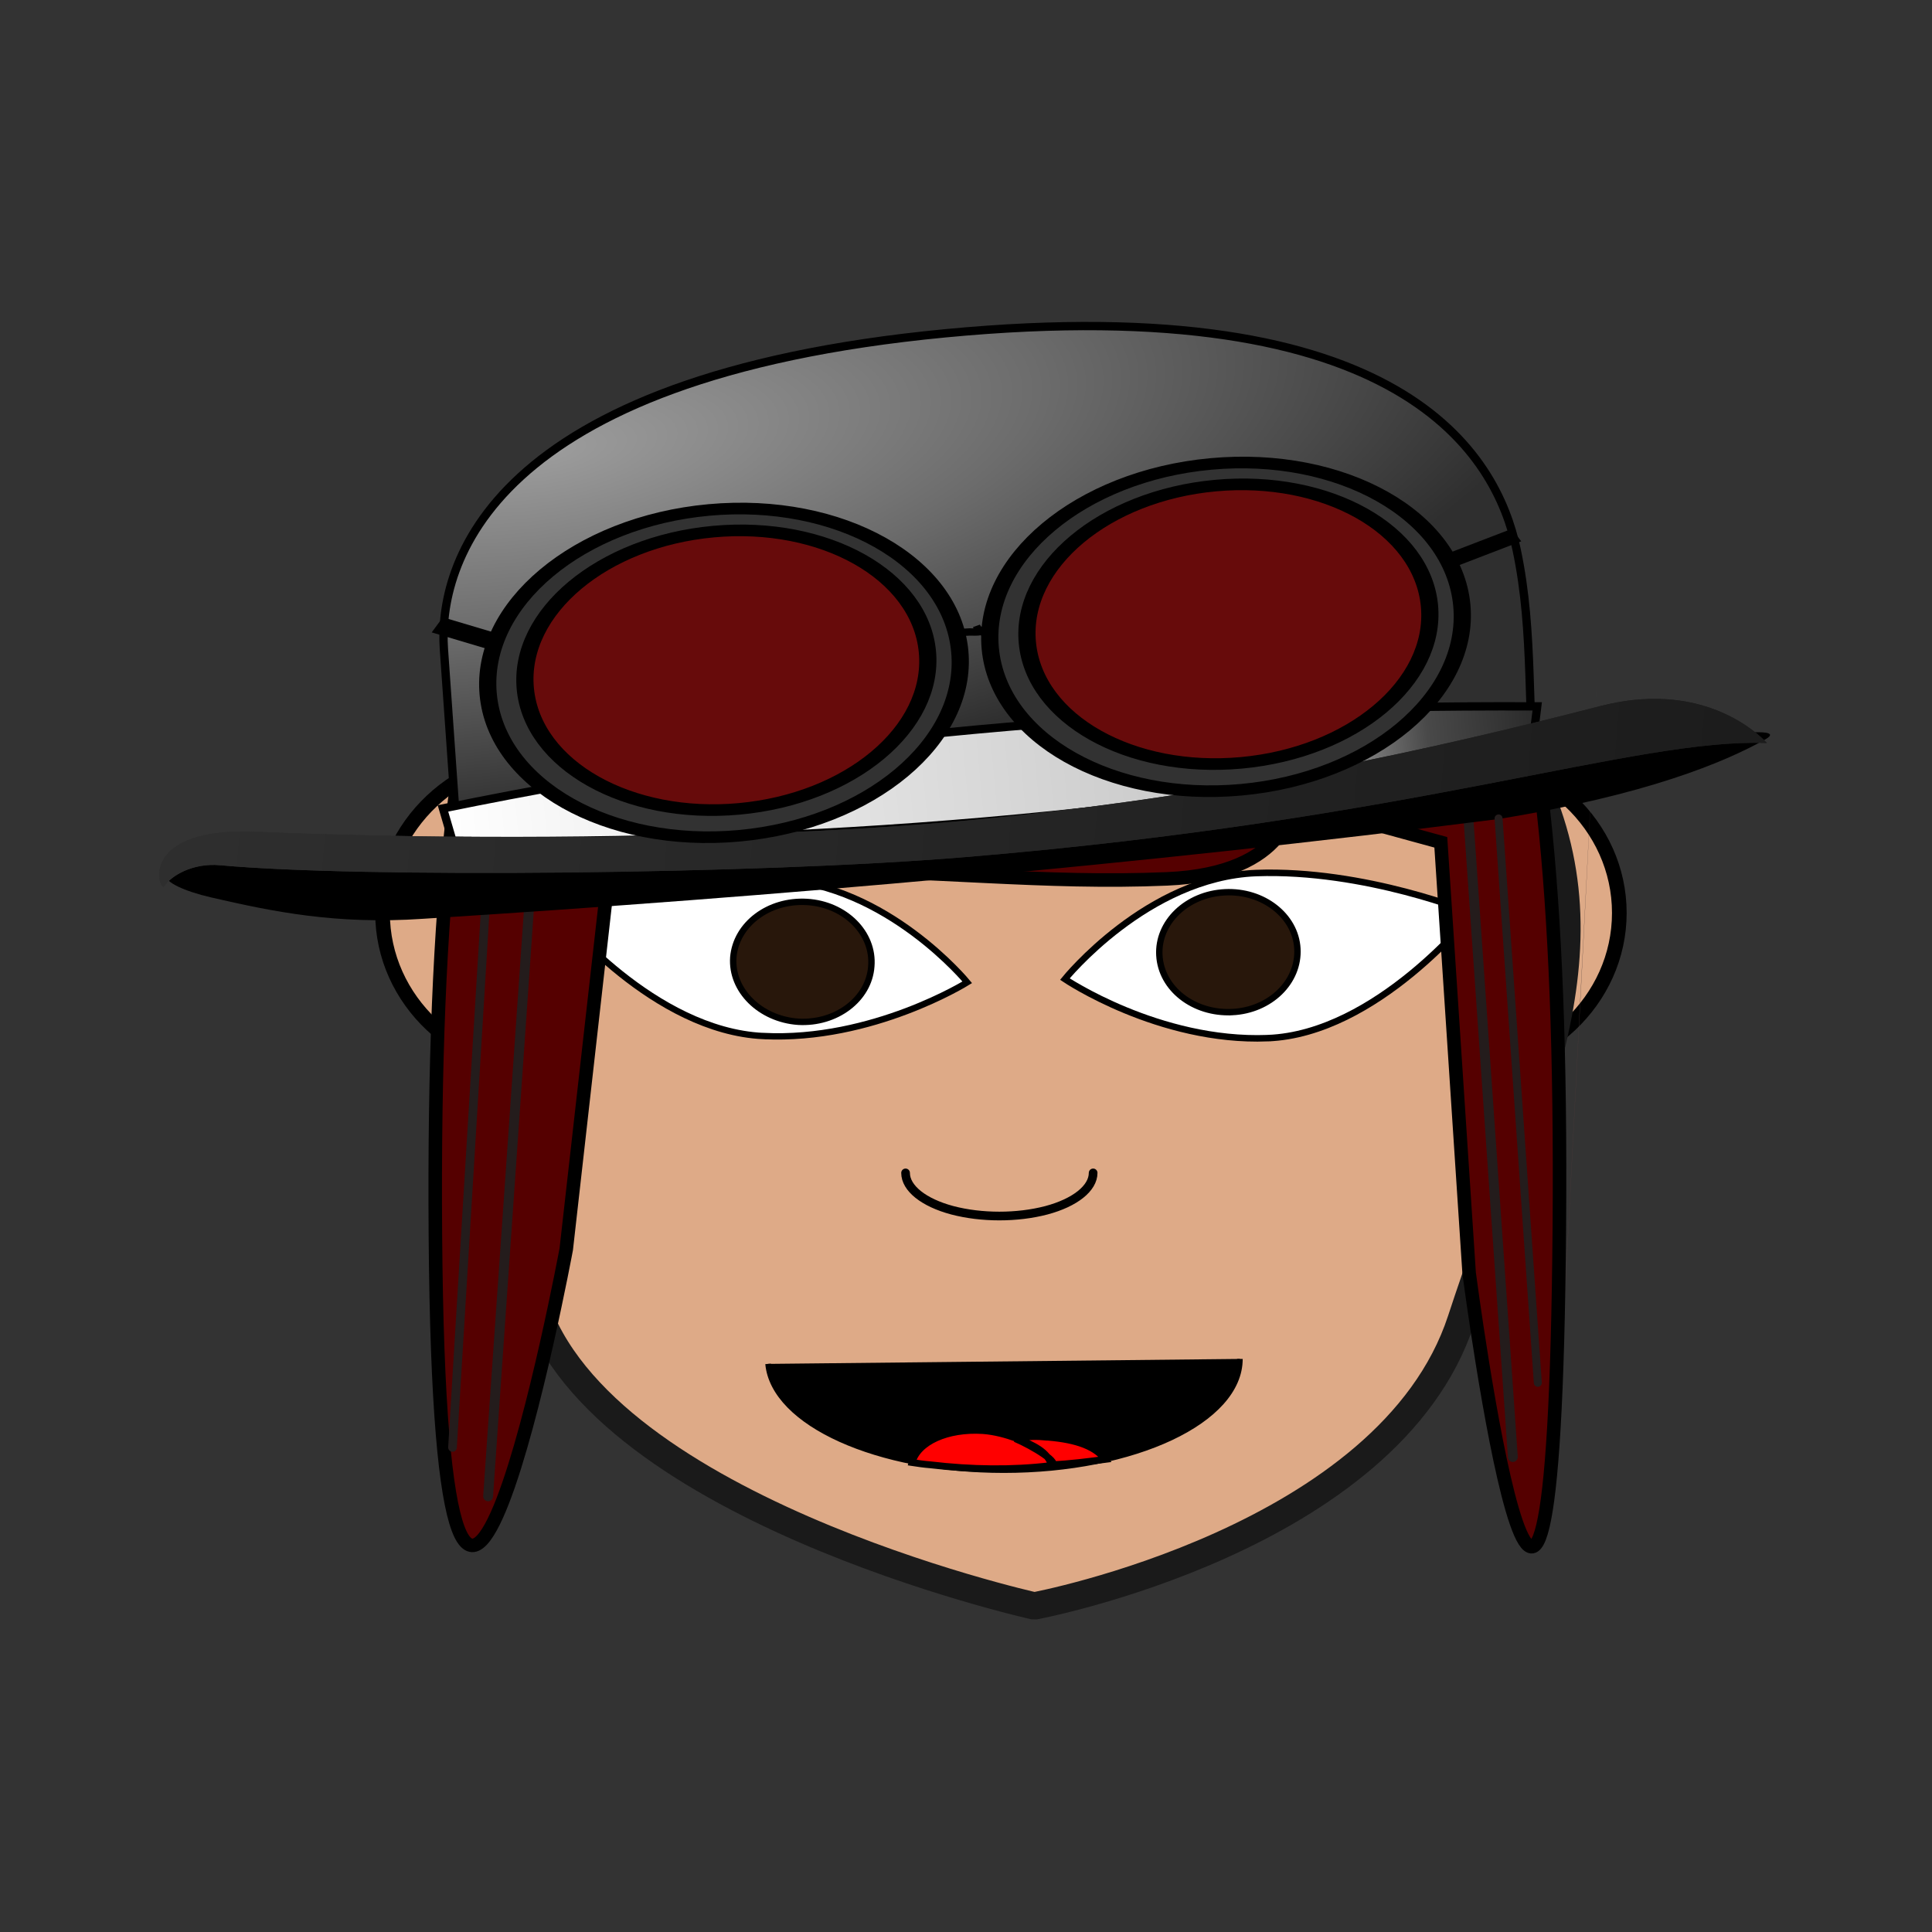<svg:svg xmlns:dc="http://purl.org/dc/elements/1.1/" xmlns:ns1="http://sodipodi.sourceforge.net/DTD/sodipodi-0.dtd" xmlns:ns2="http://www.inkscape.org/namespaces/inkscape" xmlns:ns4="http://creativecommons.org/ns#" xmlns:ns6="http://www.w3.org/1999/xlink" xmlns:rdf="http://www.w3.org/1999/02/22-rdf-syntax-ns#" xmlns:svg="http://www.w3.org/2000/svg" height="237.242" id="Layer_3" version="1.1" viewBox="-19.77 -39.528 237.242 237.242" width="237.242" x="0px" y="0px" ns1:docname="steampunk girl 1.svg" ns2:version="0.91 r13725" xml:space="preserve"><svg:rect x="-19.77" y="-39.528" width="237.242" height="237.242" fill="#333333" stroke="none"/><svg:defs id="defs17"><svg:pattern height="6" id="EMFhbasepattern" patternUnits="userSpaceOnUse" width="6" x="0" y="0" /><svg:linearGradient gradientUnits="userSpaceOnUse" id="linearGradient19772" x1="184.818" x2="911.766" y1="462.937" y2="555.541" ns2:collect="always" ns6:href="#linearGradient19766" /><svg:linearGradient id="linearGradient19766" ns2:collect="always"><svg:stop id="stop19768" offset="0" style="stop-color:#2e2e2e;stop-opacity:1" /><svg:stop id="stop19770" offset="1" style="stop-color:#1c1c1c;stop-opacity:1" /></svg:linearGradient><svg:linearGradient gradientTransform="matrix(0.24,-0.022,0.015,0.161,-39.612,-24.441)" gradientUnits="userSpaceOnUse" id="linearGradient19805" x1="271.817" x2="838.501" y1="572.829" y2="572.829" ns2:collect="always" ns6:href="#linearGradient19799" /><svg:linearGradient id="linearGradient19799" ns2:collect="always"><svg:stop id="stop19801" offset="0" style="stop-color:#ffffff;stop-opacity:1;" /><svg:stop id="stop19809" offset="0.76" style="stop-color:#c3c3c3;stop-opacity:1" /><svg:stop id="stop19807" offset="0.892" style="stop-color:#494949;stop-opacity:1" /><svg:stop id="stop19803" offset="1" style="stop-color:#282828;stop-opacity:1" /></svg:linearGradient><svg:radialGradient cx="357.56" cy="203.675" fx="357.56" fy="203.675" gradientTransform="matrix(0.488,-0.069,0.024,0.169,-132.773,6.048)" gradientUnits="userSpaceOnUse" id="radialGradient19762" r="259.667" ns2:collect="always" ns6:href="#linearGradient19750" /><svg:linearGradient id="linearGradient19750" ns2:collect="always"><svg:stop id="stop19752" offset="0" style="stop-color:#9d9d9d;stop-opacity:1" /><svg:stop id="stop19764" offset="0.481" style="stop-color:#6c6c6c;stop-opacity:1" /><svg:stop id="stop19754" offset="1" style="stop-color:#2f2f2f;stop-opacity:1" /></svg:linearGradient><svg:linearGradient gradientUnits="userSpaceOnUse" id="linearGradient27509" x1="184.818" x2="911.766" y1="462.937" y2="555.541" ns2:collect="always" ns6:href="#linearGradient19766" /><svg:linearGradient gradientUnits="userSpaceOnUse" id="linearGradient27511" x1="184.818" x2="911.766" y1="462.937" y2="555.541" ns2:collect="always" ns6:href="#linearGradient19766" /></svg:defs><ns1:namedview bordercolor="#666666" borderopacity="1" fit-margin-bottom="0" fit-margin-left="0" fit-margin-right="0" fit-margin-top="0" gridtolerance="10" guidetolerance="10" id="namedview15" objecttolerance="10" pagecolor="#ffffff" showgrid="false" ns2:current-layer="Layer_3" ns2:cx="122.72183" ns2:cy="56.0921" ns2:pageopacity="0" ns2:pageshadow="2" ns2:window-height="706" ns2:window-maximized="1" ns2:window-width="1366" ns2:window-x="-8" ns2:window-y="-8" ns2:zoom="6.7425132" /><svg:ellipse cx="47.82" cy="72.575" id="ellipse4364" rx="20.615" ry="19.429" style="opacity:1;fill:#deaa87;fill-opacity:1;stroke:#000000;stroke-width:1.8;stroke-linecap:round;stroke-linejoin:bevel;stroke-miterlimit:4;stroke-dasharray:none;stroke-dashoffset:0;stroke-opacity:1" /><svg:ellipse cx="158.461" cy="72.575" id="path4353" rx="20.615" ry="19.429" style="opacity:1;fill:#deaa87;fill-opacity:1;stroke:#000000;stroke-width:1.8;stroke-linecap:round;stroke-linejoin:bevel;stroke-miterlimit:4;stroke-dasharray:none;stroke-dashoffset:0;stroke-opacity:1" /><svg:path d="m 105.08,25.35 c -25.307,0.055 -49.25,4.867 -61.875,27.6 -12.682,22.788 -4.392,39.648 2.264,66.052 6.656,26.404 61.773,38.673 61.773,38.673 0,0 43.576,-8.121 52.408,-35.113 8.832,-26.992 19.931,-46.824 7.306,-69.612 -12.625,-22.733 -36.568,-27.545 -61.876,-27.6 z" id="path4160" style="fill:#deaa87;fill-opacity:1;fill-rule:nonzero;stroke:#1a1a1a;stroke-width:3.365px;stroke-linecap:round;stroke-linejoin:bevel;stroke-miterlimit:4;stroke-dasharray:none;stroke-opacity:1" ns1:nodetypes="cczczcc" ns2:connector-curvature="0" /><svg:path d="m 132.492,127.343 c 0,7.578 -12.967,13.662 -29.004,13.662 -15.526,0 -28.265,-5.752 -28.947,-13.053 z" id="path4162" style="fill:#000000;fill-opacity:1;fill-rule:nonzero;stroke:none" ns2:connector-curvature="0" /><svg:path d="m 132.492,127.343 c 0,7.578 -12.967,13.662 -29.004,13.662 -15.526,0 -28.265,-5.752 -28.947,-13.053" id="path4164" style="fill:none;stroke:#000000;stroke-width:0.673px;stroke-linecap:butt;stroke-linejoin:miter;stroke-miterlimit:4;stroke-dasharray:none;stroke-opacity:1" ns2:connector-curvature="0" /><svg:path d="m 108.378,136.912 c 3.412,0.221 6.199,0.94 7.564,2.766 -2.161,0.277 -4.208,0.553 -6.597,0.664 -0.512,-1.604 -2.161,-2.378 -4.322,-3.263 0.967,-0.166 2.104,-0.277 3.355,-0.166 z m -3.355,0.166 c -0.057,0.055 -0.114,0.055 -0.114,0.055 2.104,0.885 5.858,3.153 4.265,3.319 -4.607,0.553 -9.611,0.498 -14.73,-0.111 -0.739,-0.055 -1.478,-0.166 -2.218,-0.277 0.682,-2.544 4.322,-4.204 8.701,-3.927 1.479,0.111 2.844,0.498 4.095,0.94 z" id="path4166" style="fill:#ff0000;fill-opacity:1;fill-rule:nonzero;stroke:#000000;stroke-width:0.841px;stroke-linecap:butt;stroke-linejoin:miter;stroke-miterlimit:4;stroke-dasharray:none;stroke-opacity:1" ns2:connector-curvature="0" /><svg:path d="m 135.904,87.955 c -13.396,0.524 -24.91,-7.254 -24.91,-7.254 0,0 10.089,-12.497 23.485,-13.022 13.396,-0.481 26.563,4.938 26.563,4.938 0,0 -11.742,14.813 -25.138,15.337 z" id="path4168" style="fill:#ffffff;fill-opacity:1;fill-rule:nonzero;stroke:#000000;stroke-width:0.799px;stroke-linecap:butt;stroke-linejoin:miter;stroke-miterlimit:4;stroke-dasharray:none;stroke-opacity:1" ns2:connector-curvature="0" /><svg:path d="m 131.525,84.753 c -4.72,0.221 -8.701,-2.876 -8.929,-6.969 -0.228,-4.038 3.355,-7.522 8.076,-7.743 4.663,-0.221 8.644,2.876 8.872,6.914 0.228,4.093 -3.355,7.577 -8.019,7.799 z" id="path4170" style="fill:#28170b;fill-opacity:1;fill-rule:nonzero;stroke:#000000;stroke-width:0.785px;stroke-linecap:butt;stroke-linejoin:miter;stroke-miterlimit:4;stroke-dasharray:none;stroke-opacity:1" ns2:connector-curvature="0" /><svg:path d="m 114.463,104.499 c 0,1.881 -2.218,3.651 -5.744,4.591 -3.583,0.94 -7.962,0.94 -11.545,0 -3.526,-0.94 -5.744,-2.71 -5.744,-4.591" id="path4172" style="fill:none;stroke:#000000;stroke-width:1.066px;stroke-linecap:round;stroke-linejoin:bevel;stroke-miterlimit:4;stroke-dasharray:none;stroke-opacity:1" ns2:connector-curvature="0" /><svg:path d="m 73.971,87.694 c 13.402,0.664 25.035,-6.599 25.035,-6.599 0,0 -9.809,-11.953 -23.268,-12.617 -13.402,-0.623 -26.689,4.4 -26.689,4.4 0,0 11.463,14.195 24.922,14.817 z" id="path4174" style="fill:#ffffff;fill-opacity:1;fill-rule:nonzero;stroke:#000000;stroke-width:0.778px;stroke-linecap:butt;stroke-linejoin:miter;stroke-miterlimit:4;stroke-dasharray:none;stroke-opacity:1" ns2:connector-curvature="0" /><svg:path d="m 78.237,85.94 c 4.663,0.277 8.701,-2.766 8.986,-6.803 0.341,-4.093 -3.242,-7.633 -7.905,-7.909 -4.72,-0.277 -8.701,2.765 -9.042,6.803 -0.284,4.038 3.299,7.577 7.962,7.909 z" id="path4176" style="fill:#28170b;fill-opacity:1;fill-rule:nonzero;stroke:#000000;stroke-width:0.785px;stroke-linecap:butt;stroke-linejoin:miter;stroke-miterlimit:4;stroke-dasharray:none;stroke-opacity:1" ns2:connector-curvature="0" /><svg:path d="m 176.452,41.556 c -4.436,86.34 -4.55,87.059 -4.55,87.059 z" id="path4206" style="fill:#483737;fill-opacity:1;fill-rule:nonzero;stroke:none" ns2:connector-curvature="0" /><svg:path d="m 157.515,45.04 c 5.858,82.634 5.858,83.354 5.858,83.354 z" id="path4210" style="fill:#483737;fill-opacity:1;fill-rule:nonzero;stroke:none" ns2:connector-curvature="0" /><svg:path d="M 167.695,44.598 C 167.467,143.162 167.411,143.992 167.411,143.992 Z" id="path4214" style="fill:#483737;fill-opacity:1;fill-rule:nonzero;stroke:none" ns2:connector-curvature="0" /><svg:path d="M 33.707,41.556 C 38.143,127.896 38.2,128.615 38.2,128.615 Z" id="path4222" style="fill:#483737;fill-opacity:1;fill-rule:nonzero;stroke:none" ns2:connector-curvature="0" /><svg:path d="m 52.645,45.04 c -5.858,82.634 -5.858,83.354 -5.858,83.354 z" id="path4226" style="fill:#483737;fill-opacity:1;fill-rule:nonzero;stroke:none" ns2:connector-curvature="0" /><svg:path d="m 42.465,44.598 c 0.228,98.564 0.284,99.394 0.284,99.394 z" id="path4230" style="fill:#483737;fill-opacity:1;fill-rule:nonzero;stroke:none" ns2:connector-curvature="0" /><svg:path d="M 101.408,4.809 C 89.498,4.955 77.85,6.652 67.533,9.744 46.445,16.068 33.057,27.554 33.695,112.187 c 0.639,84.633 16.069,1.675 16.069,1.675 l 5.5,-48.715 -0.778,0.89 c 0,0 7.45,1.4 23.894,1.318 16.444,-0.082 29.991,1.689 45.16,1.038 15.168,-0.651 15.417,-9.475 15.417,-9.475 l 18.199,4.987 3.477,52.894 c 0,0 10.4,79.239 11.078,-5.629 C 172.387,26.301 159.697,16.077 138.638,9.744 127.336,6.357 114.455,4.649 101.408,4.809 Z" id="path5330" style="fill:#550000;fill-opacity:1;stroke:#000000;stroke-width:1.66px;stroke-linecap:butt;stroke-linejoin:miter;stroke-opacity:1" ns1:nodetypes="sccccczzcccccs" ns2:connector-curvature="0" /><svg:path d="m 159.315,43.259 c 6.64,95.315 6.686,96.131 6.686,96.131" id="path46916" style="fill:#1a1a1a;fill-opacity:1;stroke:#241c1c;stroke-width:1.211px;stroke-linecap:round;stroke-linejoin:miter;stroke-opacity:1" ns2:connector-curvature="0" /><svg:path d="m 46.855,48.086 c -6.64,95.315 -6.686,96.131 -6.686,96.131" id="path9010" style="fill:#1a1a1a;fill-opacity:1;stroke:#241c1c;stroke-width:1.211px;stroke-linecap:round;stroke-linejoin:miter;stroke-opacity:1" ns2:connector-curvature="0" /><svg:path d="M 41.293,48.011 C 35.832,137.445 35.795,138.211 35.795,138.211" id="path9012" style="fill:#1a1a1a;fill-opacity:1;stroke:#241c1c;stroke-width:1.064px;stroke-linecap:round;stroke-linejoin:miter;stroke-opacity:1" ns2:connector-curvature="0" /><svg:path d="M 168.944,58.372 C 167.639,48.404 168.688,38.388 166.454,27.912 163.993,16.369 152.565,-3.982 96.325,1.399 40.087,6.781 34.023,29.983 34.74,40.194 l 2.142,30.492 C 82.215,61.116 125.513,58.358 168.945,58.372 Z" id="path3650" style="opacity:1;fill:url(#radialGradient19762);fill-opacity:1;stroke:#000000;stroke-width:1.021px;stroke-opacity:1" ns1:nodetypes="cszscc" ns2:connector-curvature="0" /><svg:path d="m 98.371,61.452 c 26.891,-2.396 45.318,-3.881 67.274,-7.83 14.491,-2.607 30.02,-3.235 30.02,-3.235 -0.066,0.035 3.268,-0.198 1.289,0.909 -4.958,2.772 -14.472,6.779 -32.72,9.75 C 119.854,66.684 75.886,70.539 32.173,73.296 21.502,74.028 13.691,72.411 6.164,70.673 -0.483,69.138 -3.349,66.214 9.809,66.533 22.729,66.847 71.48,63.849 98.373,61.452 Z" id="path3061" style="fill:#000000;fill-opacity:1" ns1:nodetypes="cscsccszz" ns2:connector-curvature="0" /><svg:path d="m 35.789,63.712 -1.165,-3.97 c 43.257,-8.856 86.014,-12.726 134.37,-12.529 l -0.504,4.047 C 122.975,61.191 78.537,64.081 35.788,63.713 Z" id="path2995" style="fill:url(#linearGradient19805);fill-opacity:1;stroke:#000000;stroke-width:1.021px" ns1:nodetypes="ccccc" ns2:connector-curvature="0" /><svg:g id="g3793" style="fill:url(#linearGradient19772);fill-opacity:1" transform="matrix(0.258,-0.024,0.017,0.186,-50.465,-27.192)"><svg:path d="m 541.41,545.47 c 122.91,0.105 226.2,-18.586 305.85,-36.382 53.219,-11.89 76.843,34.357 76.843,34.357 -62.383,-11.29 -167.69,28.892 -383.36,25.87 -99.866,-1.4 -287.3,-23.264 -351.79,-40.034 -12.896,-3.353 -23.782,3.841 -27.633,10.723 -3.049,0 -8.072,-40.766 46.41,-30.38 54.483,10.386 210.77,35.741 333.68,35.845 z" id="path3791" style="fill:url(#linearGradient27509);fill-opacity:1" ns1:nodetypes="cscssczz" ns2:connector-curvature="0" /><svg:path d="m 541.41,545.47 c 122.91,0.105 226.2,-18.586 305.85,-36.382 53.219,-11.89 76.843,34.357 76.843,34.357 -62.383,-11.29 -167.69,28.892 -383.36,25.87 -99.866,-1.4 -287.3,-23.264 -351.79,-40.034 -12.896,-3.353 -23.782,3.841 -27.633,10.723 -3.049,0 -8.072,-40.766 46.41,-30.38 54.483,10.386 210.77,35.741 333.68,35.845 z" id="path3042" style="fill:url(#linearGradient27511);fill-opacity:1" ns1:nodetypes="cscssczz" ns2:connector-curvature="0" /></svg:g><svg:path d="m 96.104,38.536 c 1.043,-0.27 2.104,-0.432 3.161,-0.46 0.513,-0.013 0.957,0.052 1.462,-0.065 0.131,-0.03 0.367,-0.36 0.392,-0.091 0.053,0.572 -0.837,-0.166 -0.99,-0.593" id="path19819" style="fill:none;fill-rule:evenodd;stroke:#000000;stroke-width:0.902px;stroke-linecap:butt;stroke-linejoin:miter;stroke-opacity:1" ns2:connector-curvature="0" /><svg:g id="g26784" transform="matrix(0.24,-0.022,0.015,0.161,-40.172,-23.793)"><svg:path d="m 797.925,439.751 36.465,-15.36" id="path19821" style="fill:none;fill-rule:evenodd;stroke:#000000;stroke-width:10.926;stroke-linecap:butt;stroke-linejoin:miter;stroke-miterlimit:4;stroke-dasharray:none;stroke-opacity:1" ns1:nodetypes="cc" ns2:connector-curvature="0" /><svg:g id="g19844" transform="translate(711.315,168.314)"><svg:ellipse cx="-27.283" cy="303.519" id="ellipse19834" rx="102.869" ry="105.733" style="opacity:1;fill:#fb0000;fill-opacity:0.486;stroke:#000000;stroke-width:8.788;stroke-linecap:round;stroke-miterlimit:4;stroke-dasharray:none;stroke-opacity:1" /><svg:g id="g19861"><svg:ellipse cx="-28.608" cy="305.35" id="ellipse19840" rx="120.634" ry="124.251" style="opacity:1;fill:#323232;fill-opacity:1;stroke:#000000;stroke-width:8.788;stroke-linecap:round;stroke-miterlimit:4;stroke-dasharray:none;stroke-opacity:1" /><svg:ellipse cx="-27.283" cy="303.519" id="ellipse19842" rx="102.869" ry="105.733" style="opacity:1;fill:#750000;fill-opacity:0.788;stroke:#000000;stroke-width:8.788;stroke-linecap:round;stroke-miterlimit:4;stroke-dasharray:none;stroke-opacity:1" /><svg:ellipse cx="-285.48" cy="305.35" id="ellipse19857" rx="120.634" ry="124.251" style="opacity:1;fill:#323232;fill-opacity:1;stroke:#000000;stroke-width:8.788;stroke-linecap:round;stroke-miterlimit:4;stroke-dasharray:none;stroke-opacity:1" /><svg:ellipse cx="-284.155" cy="303.519" id="ellipse19859" rx="102.869" ry="105.733" style="opacity:1;fill:#750000;fill-opacity:0.788;stroke:#000000;stroke-width:8.788;stroke-linecap:round;stroke-miterlimit:4;stroke-dasharray:none;stroke-opacity:1" /></svg:g></svg:g><svg:path d="m 309.595,433.539 -26.942,-16.083" id="path26782" style="fill:none;fill-rule:evenodd;stroke:#000000;stroke-width:12.406;stroke-linecap:butt;stroke-linejoin:miter;stroke-miterlimit:4;stroke-dasharray:none;stroke-opacity:1" ns1:nodetypes="cc" ns2:connector-curvature="0" /></svg:g><svg:path d="m 164.248,60.97 c 4.787,68.722 4.82,69.31 4.82,69.31" id="path28082" style="fill:#1a1a1a;fill-opacity:1;stroke:#241c1c;stroke-width:0.979px;stroke-linecap:round;stroke-linejoin:miter;stroke-opacity:1" ns2:connector-curvature="0" /></svg:svg>